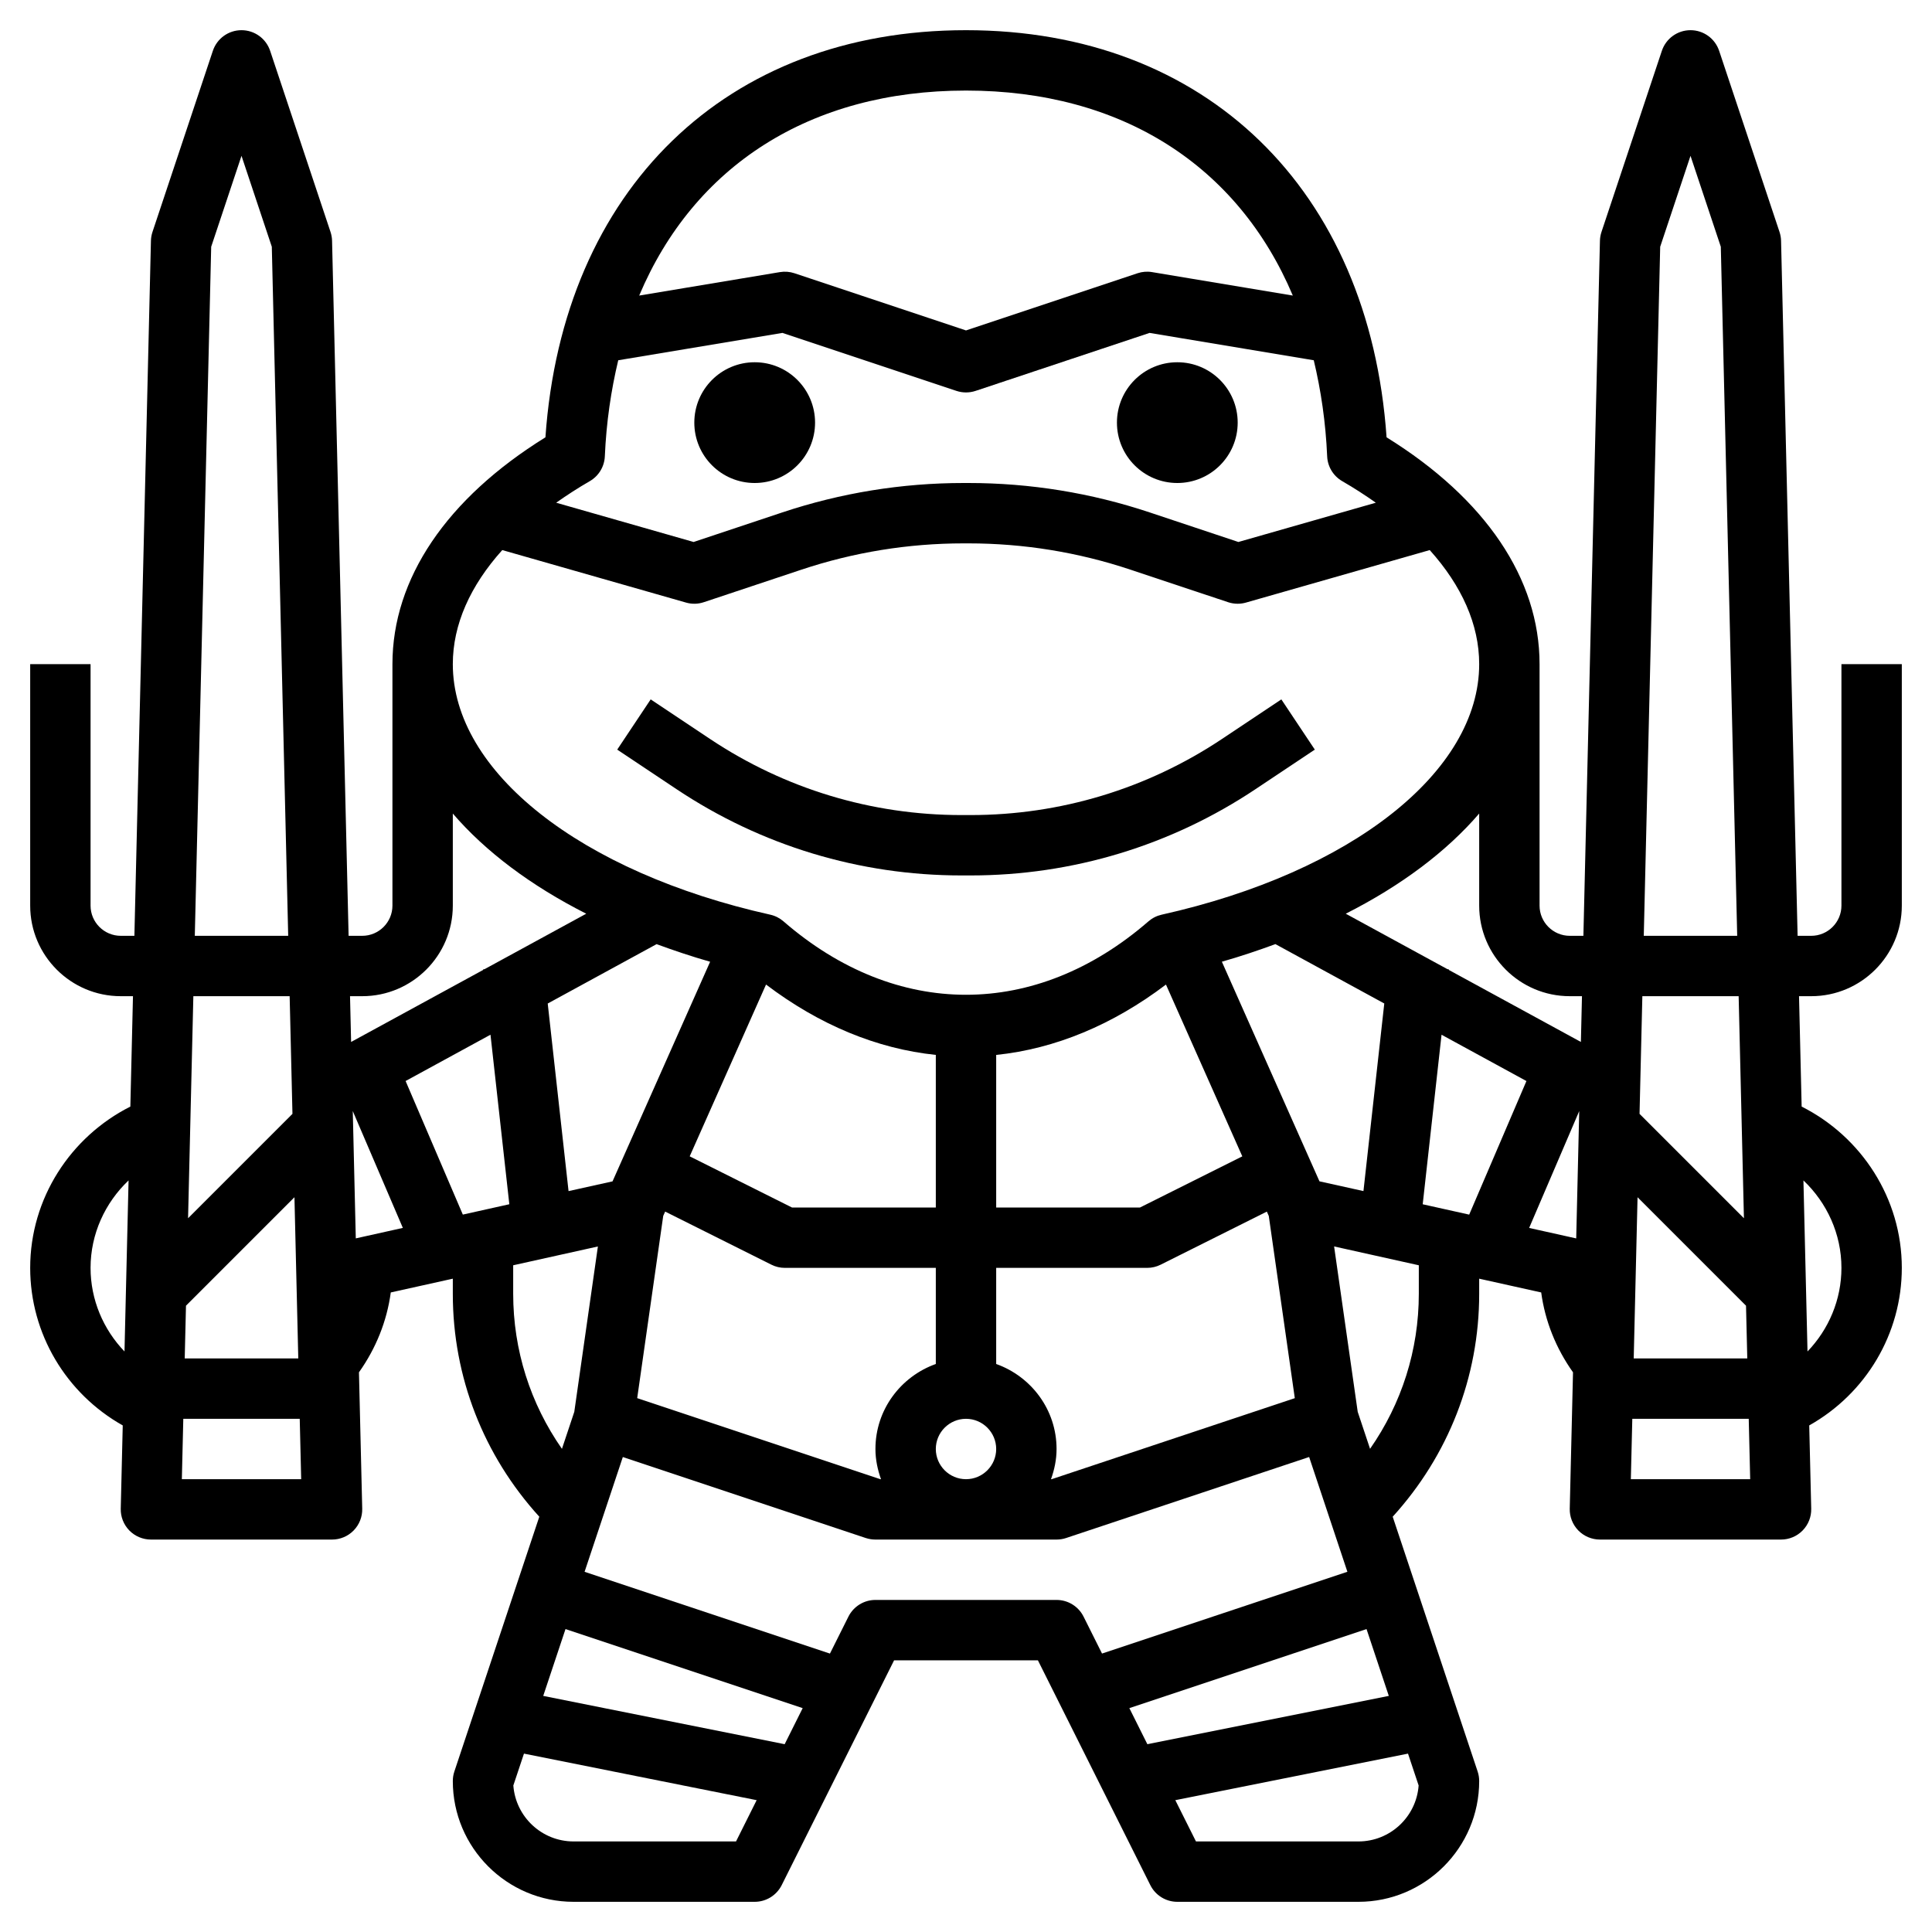 <?xml version="1.0" encoding="iso-8859-1"?>
<!-- Generator: Adobe Illustrator 22.1.0, SVG Export Plug-In . SVG Version: 6.00 Build 0)  -->
<svg xmlns="http://www.w3.org/2000/svg" xmlns:xlink="http://www.w3.org/1999/xlink" version="1.1" id="Layer_3" x="0px" y="0px" viewBox="0 0 64 64" style="enable-background:new 0 0 64 64;" xml:space="preserve" width="512" height="512">
<g>
	<circle cx="25" cy="14" r="2"/>
	<circle cx="39" cy="14" r="2"/>
	<path d="M31.844,29h0.312c3.367,0,6.627-0.987,9.43-2.855l1.969-1.313l-1.109-1.664l-1.969,1.313   C38.003,26.129,35.126,27,32.156,27h-0.312c-2.971,0-5.848-0.871-8.32-2.519l-1.969-1.313l-1.109,1.664l1.969,1.313   C25.217,28.013,28.478,29,31.844,29z"/>
	<path d="M60,33c1.654,0,3-1.346,3-3v-8h-2v8c0,0.551-0.449,1-1,1h-0.452L59,7.976c-0.002-0.099-0.02-0.198-0.051-0.292l-2-6   C56.812,1.275,56.431,1,56,1s-0.812,0.275-0.949,0.684l-2,6C53.02,7.778,53.002,7.877,53,7.976L52.452,31H52c-0.551,0-1-0.449-1-1   v-8c0-2.831-1.794-5.484-5.068-7.513C45.36,6.273,39.941,1,32,1S18.64,6.273,18.068,14.487C14.794,16.516,13,19.169,13,22v8   c0,0.551-0.449,1-1,1h-0.452L11,7.976c-0.002-0.099-0.02-0.198-0.051-0.292l-2-6C8.812,1.275,8.431,1,8,1S7.188,1.275,7.051,1.684   l-2,6C5.02,7.778,5.002,7.877,5,7.976L4.452,31H4c-0.551,0-1-0.449-1-1v-8H1v8c0,1.654,1.346,3,3,3h0.405l-0.087,3.657   C2.336,37.657,1,39.698,1,42c0,2.183,1.191,4.164,3.066,5.219L4,49.976c-0.007,0.27,0.096,0.53,0.284,0.723   C4.473,50.891,4.73,51,5,51h6c0.27,0,0.527-0.109,0.715-0.301c0.188-0.193,0.291-0.453,0.284-0.723l-0.108-4.516   c0.563-0.794,0.925-1.692,1.054-2.646L15,42.358v0.5c0,2.76,1.021,5.357,2.865,7.385l-2.814,8.441C15.017,58.786,15,58.893,15,59   c0,2.206,1.794,4,4,4h6c0.379,0,0.725-0.214,0.895-0.553L29.618,55h4.764l3.724,7.447C38.275,62.786,38.621,63,39,63h6   c2.206,0,4-1.794,4-4c0-0.107-0.017-0.214-0.051-0.316l-2.814-8.441C47.979,48.215,49,45.618,49,42.858v-0.5l2.054,0.456   c0.129,0.954,0.491,1.853,1.054,2.646L52,49.976c-0.007,0.27,0.096,0.53,0.284,0.723C52.473,50.891,52.73,51,53,51h6   c0.27,0,0.527-0.109,0.715-0.301c0.188-0.193,0.291-0.453,0.284-0.723l-0.066-2.757C61.809,46.164,63,44.183,63,42   c0-2.302-1.336-4.343-3.318-5.343L59.595,33H60z M54.996,8.174L56,5.162l1.004,3.012L57.547,31h-3.095L54.996,8.174z M52,33h0.405   l-0.036,1.516l-4.377-2.387l0.002-0.019l-0.045-0.005l-3.369-1.837c1.837-0.931,3.336-2.057,4.42-3.318V30   C49,31.654,50.346,33,52,33z M57.881,45h-3.762l0.127-5.34l3.593,3.593L57.881,45z M46.006,56.179l-7.998,1.6l-0.597-1.195   l7.857-2.619L46.006,56.179z M18.733,53.965l7.857,2.619l-0.597,1.195l-7.998-1.6L18.733,53.965z M6.161,43.253l3.593-3.593   L9.881,45H6.119L6.161,43.253z M15.332,40.235l-1.896-4.425l2.812-1.534l0.624,5.616L15.332,40.235z M18.834,39.457l-0.69-6.214   l3.606-1.967c0.571,0.209,1.158,0.408,1.774,0.583l-3.233,7.275L18.834,39.457z M38.624,32.615l2.529,5.691L37.764,40H33v-5.054   C34.955,34.744,36.868,33.946,38.624,32.615z M31,40h-4.764l-3.389-1.695l2.529-5.691c1.755,1.331,3.669,2.129,5.624,2.331V40z    M21.97,40.279l0.064-0.144l3.519,1.759C25.691,41.964,25.845,42,26,42h5v3.184c-1.161,0.414-2,1.514-2,2.816   c0,0.352,0.072,0.686,0.184,1h-0.022l-8.054-2.685L21.97,40.279z M31,48c0-0.551,0.449-1,1-1s1,0.449,1,1s-0.449,1-1,1   S31,48.551,31,48z M33,45.184V42h5c0.155,0,0.309-0.036,0.447-0.105l3.519-1.759l0.064,0.144l0.862,6.036L34.838,49h-0.022   C34.928,48.686,35,48.352,35,48C35,46.698,34.161,45.598,33,45.184z M43.709,39.133l-3.233-7.275   c0.616-0.175,1.203-0.374,1.774-0.583l3.606,1.967l-0.69,6.214L43.709,39.133z M47.129,39.893l0.624-5.616l2.812,1.534   l-1.896,4.425L47.129,39.893z M32,3c5.179,0,9.017,2.507,10.826,6.791l-4.661-0.777C38.003,8.986,37.838,9,37.684,9.051L32,10.946   l-5.684-1.895C26.162,9,25.998,8.987,25.835,9.014l-4.661,0.777C22.983,5.507,26.821,3,32,3z M20.036,15.116   c0.049-1.13,0.206-2.187,0.444-3.182l5.44-0.906l5.764,1.921C31.787,12.983,31.893,13,32,13s0.213-0.017,0.316-0.051l5.764-1.921   l5.44,0.906c0.238,0.995,0.395,2.051,0.444,3.182c0.015,0.342,0.203,0.652,0.499,0.823c0.397,0.229,0.765,0.469,1.113,0.714   l-4.553,1.301l-2.936-0.979C36.146,16.328,34.125,16,32.079,16h-0.158c-2.045,0-4.067,0.328-6.008,0.975l-2.936,0.979l-4.553-1.301   c0.348-0.245,0.716-0.485,1.113-0.714C19.833,15.768,20.021,15.458,20.036,15.116z M16.638,18.222l6.087,1.739   c0.194,0.056,0.4,0.052,0.591-0.013l3.229-1.076C28.282,18.293,30.091,18,31.921,18h0.158c1.83,0,3.639,0.293,5.375,0.873   l3.229,1.076C40.786,19.983,40.893,20,41,20c0.092,0,0.185-0.013,0.275-0.039l6.087-1.739C48.424,19.405,49,20.69,49,22   c0,3.561-4.227,6.896-10.518,8.3c-0.162,0.036-0.312,0.112-0.438,0.221c-3.737,3.243-8.353,3.243-12.09,0   c-0.125-0.108-0.275-0.185-0.438-0.221C19.227,28.896,15,25.561,15,22C15,20.69,15.576,19.405,16.638,18.222z M12,33   c1.654,0,3-1.346,3-3v-3.05c1.084,1.261,2.583,2.387,4.42,3.318l-3.369,1.837l-0.045,0.005l0.002,0.019l-4.377,2.387L11.595,33H12z    M6.996,8.174L8,5.162l1.004,3.012L9.547,31H6.453L6.996,8.174z M9.595,33l0.093,3.898L6.23,40.356L6.405,33H9.595z M3,42   c0-1.127,0.483-2.16,1.259-2.897l-0.135,5.666C3.421,44.037,3,43.055,3,42z M6.024,49l0.048-2h3.857l0.048,2H6.024z M11.786,41.023   l-0.1-4.218l1.659,3.871L11.786,41.023z M17,42.858v-0.944l2.806-0.623l-0.782,5.478l-0.409,1.226   C17.569,46.496,17,44.722,17,42.858z M24.382,61H19c-1.054,0-1.919-0.819-1.995-1.854l0.352-1.055l7.708,1.542L24.382,61z M29,53   c-0.379,0-0.725,0.214-0.895,0.553l-0.612,1.224l-8.128-2.709l1.267-3.802l8.051,2.684C28.786,50.983,28.893,51,29,51h6   c0.107,0,0.214-0.017,0.316-0.051l8.051-2.684l1.267,3.802l-8.128,2.709l-0.612-1.224C35.725,53.214,35.379,53,35,53H29z M45,61   h-5.382l-0.684-1.367l7.708-1.542l0.352,1.055C46.919,60.181,46.054,61,45,61z M47,42.858c0,1.864-0.569,3.638-1.615,5.136   l-0.409-1.226l-0.782-5.478L47,41.914V42.858z M50.655,40.677l1.659-3.871l-0.1,4.218L50.655,40.677z M54.024,49l0.048-2h3.857   l0.048,2H54.024z M61,42c0,1.055-0.421,2.037-1.124,2.769l-0.135-5.666C60.517,39.84,61,40.873,61,42z M57.77,40.356l-3.458-3.458   L54.405,33h3.19L57.77,40.356z"/>
</g>
</svg>

